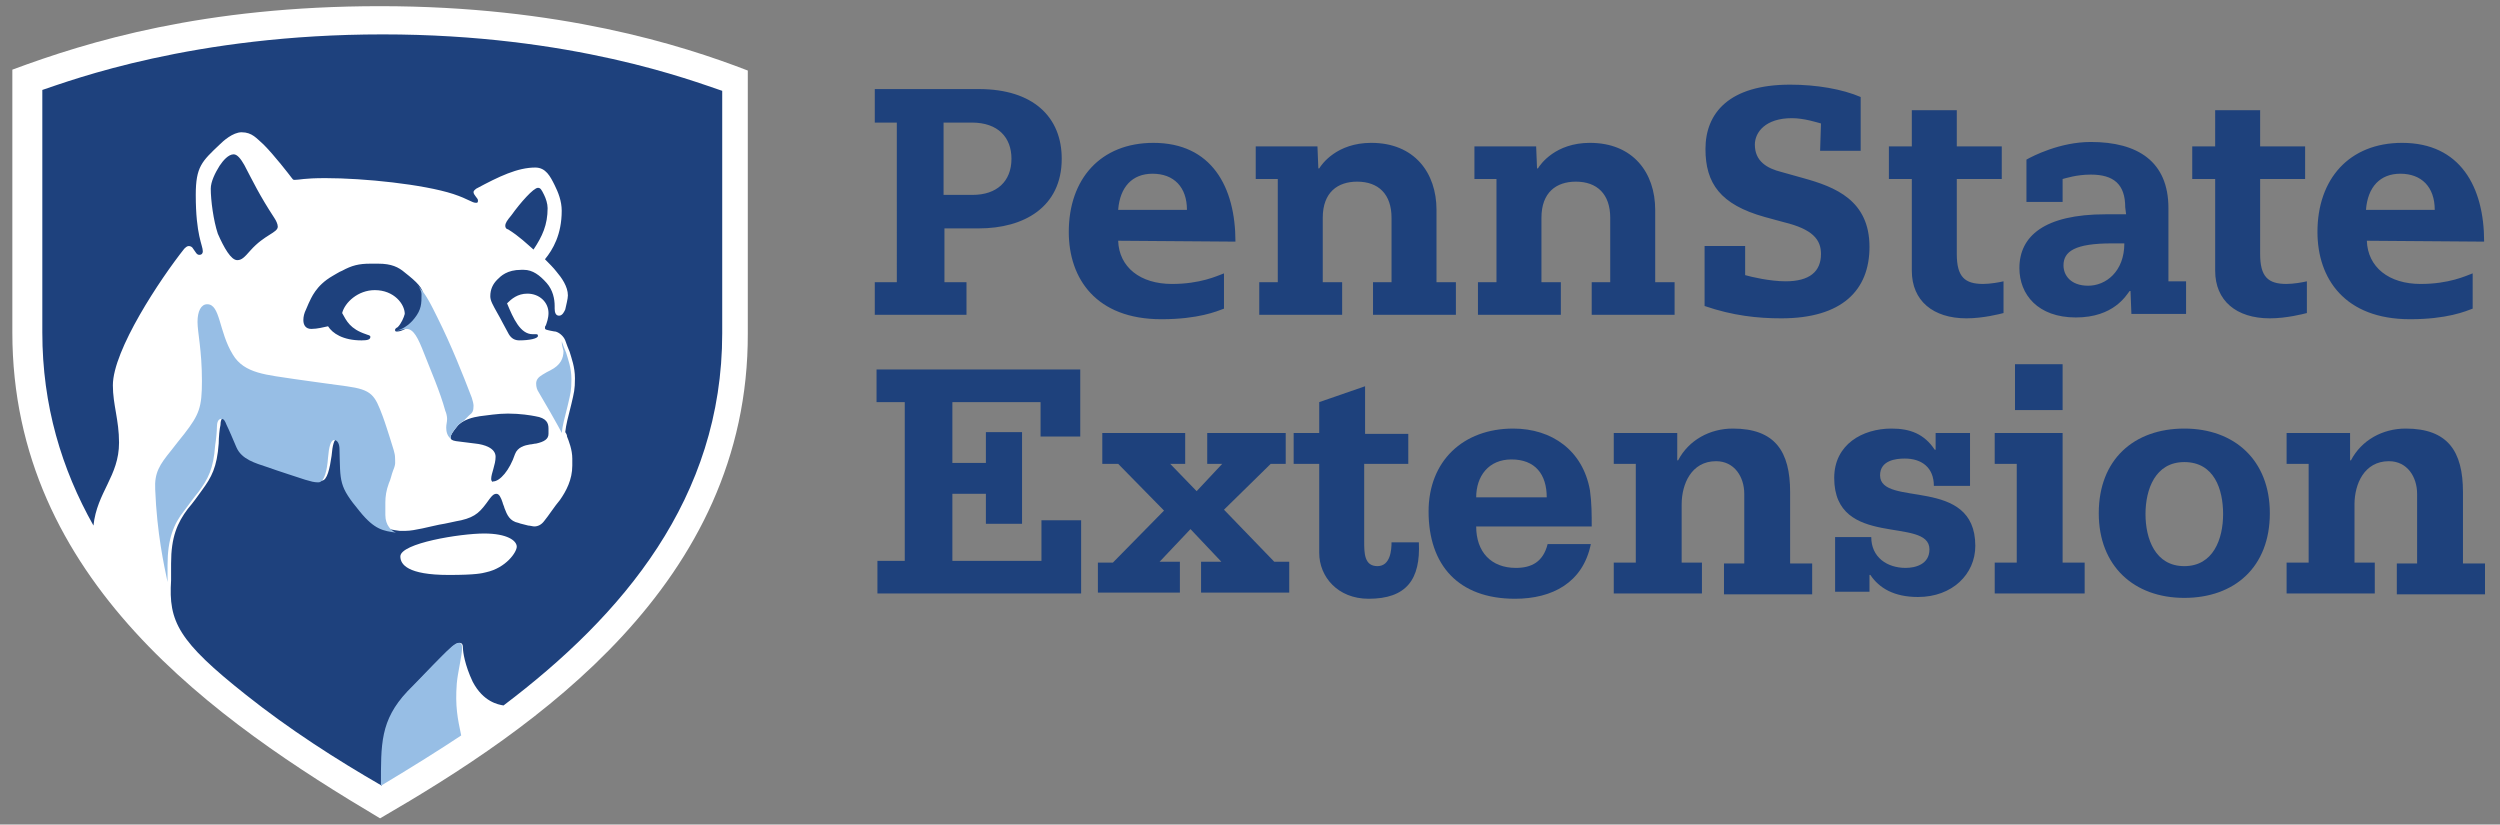 <?xml version="1.0" encoding="utf-8"?>
<!-- Generator: Adobe Illustrator 19.0.0, SVG Export Plug-In . SVG Version: 6.00 Build 0)  -->
<svg version="1.1" id="Layer_1" xmlns="http://www.w3.org/2000/svg" xmlns:xlink="http://www.w3.org/1999/xlink" x="0px" y="0px"
	 viewBox="71 31.4 283.5 93.5" style="enable-background:new 71 31.4 283.5 93.5;" xml:space="preserve">
<rect x="71" y="31.4" width="283.5" height="93.5" fill="#808080" stroke="none"/>
<style type="text/css">
	.st0{fill:#FFFFFF;}
	.st1{fill:#1E417D;}
	.st2{fill:#97BEE5;}
	.st3{fill:#1E417C;}
</style>
<g id="XMLID_47_">
	<g id="XMLID_67_">
		<path id="XMLID_107_" class="st0" d="M114.1,124.2c-18.5-11-41.7-27-41.7-55.1V39.3c8.6-3.2,21.7-7.2,41.7-7.2
			c20.3,0,34.2,4.4,41.7,7.3v29.8C155.9,97.6,131.7,114,114.1,124.2z"/>
	</g>
	<g id="XMLID_52_">
		<path id="XMLID_58_" class="st1" d="M126.7,85.7c0-0.6,0.5-1.6,0.5-2.5c0-1-1.3-1.4-2.3-1.5c-2.1-0.3-2.8-0.2-2.8-0.7
			c0-0.3,0.3-0.7,0.7-1.2c0.6-0.8,1.9-1.1,2.6-1.2c0.9-0.1,2-0.3,3.2-0.3c1.4,0,2.6,0.2,3.1,0.3c1.3,0.2,1.5,0.8,1.5,1.4
			c0,0.1,0,0.4,0,0.6c0,0.6-0.5,0.9-1.4,1.1c-0.2,0-0.5,0.1-0.7,0.1c-0.6,0.1-1.4,0.3-1.7,1.1c-0.6,1.8-1.7,3.1-2.5,3.1
			C126.9,86.1,126.7,86,126.7,85.7z M128.6,57.4c-0.1,0-0.3-0.1-0.3-0.4s0.2-0.6,0.7-1.2c1-1.4,2.5-3.1,3-3.1c0.3,0,0.4,0.2,0.7,0.8
			c0.2,0.4,0.4,1,0.4,1.5c0,1.9-0.6,3.2-1.6,4.7C130.8,59.1,129.9,58.2,128.6,57.4z M97.9,60.9c0.5,0,0.8-0.3,1.5-1.1
			c1.6-1.8,3.1-2,3.1-2.7c0-0.3-0.2-0.7-0.4-1c-1.7-2.6-2.4-4.1-3.4-6c-0.4-0.7-0.8-1.2-1.2-1.2c-0.6,0-1.2,0.7-1.6,1.3
			c-0.5,0.8-1,1.8-1,2.6c0,1.3,0.3,3.6,0.8,5.1C96.4,59.5,97.2,60.9,97.9,60.9z M116.9,67c0-1.1-1.2-2.7-3.4-2.7
			c-1.9,0-3.4,1.4-3.7,2.6c0.5,0.9,0.9,1.8,2.7,2.4c0.2,0.1,0.5,0.1,0.5,0.3c0,0.3-0.3,0.4-1,0.4c-2.1,0-3.3-0.8-3.8-1.6
			c-0.5,0.1-1.2,0.3-1.9,0.3c-0.6,0-0.9-0.4-0.9-1c0-0.4,0.1-0.8,0.3-1.2c0.1-0.2,0.2-0.5,0.3-0.7c0.3-0.6,0.8-2,2.7-3.1
			c0.2-0.1,0.8-0.5,1.1-0.6c1.1-0.6,1.9-0.8,3.2-0.8c0.1,0,0.8,0,0.9,0c1.5,0,2.3,0.4,3,1c1.4,1.1,2.1,1.8,2.1,2.6
			c0,0.9-0.1,1.7-0.8,2.7c-0.7,0.9-1.6,1.4-2.2,1.4c-0.2,0-0.2-0.1-0.2-0.2s0.1-0.2,0.3-0.3C116.5,68.1,116.8,67.4,116.9,67z
			 M126.1,96.3c-0.4,0.1-1.1,0.3-4.2,0.3c-4.7,0-5.5-1.2-5.5-2.1c0-1.5,6.8-2.6,9.5-2.6c2.6,0,3.7,0.8,3.7,1.5
			C129.6,94,128.4,95.8,126.1,96.3z M98.9,110.2c4.9,3.9,10.2,7.3,15.4,10.3l0,0l0,0c0-4.6-0.1-7.4,3-10.7c1.3-1.3,2.6-2.7,3.8-3.9
			c0.9-0.9,1.6-1.6,2-1.6c0.3,0,0.4,0.2,0.4,0.6s0.2,1.9,1.1,3.8c1.2,2.3,2.9,2.6,3.5,2.7c13.5-10.2,24.8-23.5,24.8-42.2
			c0-10.4,0-27.5,0-27.5c-3.3-1.1-17-6.4-38.5-6.4s-35.3,5.2-38.6,6.3c0,0,0,17.2,0,27.5c0,8.3,2.2,15.5,5.8,21.9
			c0.4-3.8,2.9-5.6,2.9-9.4c0-2.6-0.7-4.3-0.7-6.5c0-4,5.4-12.1,8.1-15.5c0.1-0.1,0.3-0.3,0.5-0.3s0.4,0.1,0.5,0.3
			c0.3,0.4,0.4,0.7,0.7,0.7c0.3,0,0.4-0.2,0.4-0.4c0-0.7-0.8-1.8-0.8-6.4c0-3.2,0.7-3.8,2.7-5.7c0.4-0.4,1.5-1.4,2.5-1.4
			c1.2,0,1.7,0.7,2.5,1.4c1.2,1.2,2.9,3.4,3.2,3.8c0.1,0.1,0.1,0.2,0.3,0.2c0.6,0,1-0.2,3.5-0.2c4.4,0,11.1,0.7,14.5,1.8
			c1.8,0.6,2.1,1,2.6,1c0.2,0,0.2-0.1,0.2-0.3c0-0.2-0.5-0.6-0.5-0.9c0-0.2,0.2-0.3,0.3-0.4c2.6-1.4,4.7-2.4,6.7-2.4
			c1.2,0,1.7,1,2.2,2c0.4,0.8,0.8,1.8,0.8,2.9c0,2.7-1,4.4-1.9,5.5c0.4,0.4,1,1,1.3,1.4c0.6,0.7,1.3,1.7,1.3,2.7
			c0,0.4-0.2,1.1-0.3,1.6c-0.1,0.2-0.3,0.7-0.7,0.7s-0.5-0.4-0.5-0.8c0-0.1,0-0.2,0-0.3c0-0.8-0.2-1.8-0.9-2.6
			c-0.8-0.9-1.6-1.5-2.6-1.5c-0.1,0-0.3,0-0.3,0c-1.6,0-2.3,0.7-2.7,1.1c-0.5,0.5-0.8,1.1-0.8,1.9c0,0.5,0.3,1,0.8,1.9
			c0.3,0.5,0.9,1.7,1.3,2.4c0.3,0.5,0.7,0.7,1.2,0.7c1.1,0,2.1-0.2,2.1-0.5c0-0.1,0-0.2-0.2-0.2c-0.1,0-0.2,0-0.4,0
			c-1.4,0-2.2-1.8-2.9-3.5c0.5-0.5,1.2-1.1,2.3-1.1c1.4,0,2.4,1,2.4,2.2c0,0.6-0.2,1.1-0.3,1.4c-0.1,0.1-0.1,0.2-0.1,0.3
			c0,0.2,0.2,0.2,0.6,0.3c0.1,0,0.4,0.1,0.6,0.1c0.4,0.1,0.9,0.5,1.1,1c0.1,0.3,0.4,1.1,0.5,1.3c0.2,0.7,0.6,1.7,0.6,3
			c0,1.3-0.1,1.6-0.4,2.9c-0.4,1.6-0.6,2.3-0.7,3.2c0.2,0.3,0.2,0.4,0.2,0.5c0.2,0.5,0.6,1.5,0.6,2.5c0,0.3,0,0.8,0,0.8
			c0,1.6-0.7,2.9-1.4,3.9c-0.6,0.7-1.3,1.8-1.8,2.4c-0.3,0.4-0.7,0.6-1.1,0.6c-0.2,0-0.5-0.1-0.7-0.1c-0.3-0.1-0.9-0.2-1.1-0.3
			c-1-0.2-1.3-0.9-1.6-1.7c0-0.1-0.2-0.5-0.2-0.6c-0.2-0.6-0.4-1-0.7-1c-0.3,0-0.5,0.2-0.8,0.6c-1,1.4-1.5,2-3.2,2.4
			c-0.6,0.1-1.8,0.4-2.5,0.5c-1,0.2-2.8,0.7-3.8,0.7c-0.2,0-0.4,0-0.7,0c-1.4-0.2-2.4-0.3-4.1-2.4c-2.4-2.8-2.1-3.2-2.3-7.1
			c0-0.4-0.2-1-0.6-1s-0.6,0.8-0.7,2c-0.2,1.4-0.5,2.8-1.1,2.8c-0.5,0-0.8-0.1-1.5-0.3c-0.9-0.3-3-1-4.2-1.4c-1.5-0.5-3-0.9-3.6-2.3
			c-0.3-0.6-0.8-1.8-1.1-2.5c-0.2-0.4-0.3-0.7-0.6-0.7c-0.4,0-0.5,0.5-0.5,0.9c-0.1,0.4-0.2,1.4-0.2,2.1c-0.2,2.7-0.8,3.8-1.9,5.3
			c-0.5,0.7-1,1.4-1.6,2.1c-1.2,1.6-1.9,3.2-1.9,6.2c0,0.2,0,1.3,0,1.9C90.1,101.9,91.2,104.1,98.9,110.2z"/>
		<path id="XMLID_53_" class="st2" d="M134.7,70.1L134.7,70.1c0.1,0.3,0.4,1.1,0.5,1.3c0.2,0.7,0.6,1.7,0.6,3c0,1.3-0.1,1.6-0.4,2.9
			c-0.4,1.6-0.6,2.3-0.7,3.2c-0.1-0.3-2.4-4.3-2.6-4.6c-0.2-0.3-0.3-0.6-0.3-1s0.2-0.7,0.7-1c0.3-0.2,0.7-0.4,0.9-0.5
			c1.2-0.6,1.5-1.4,1.5-2.2C134.8,70.8,134.7,70.5,134.7,70.1z M124.5,76.5c0.1,0.3,0.2,0.7,0.2,0.9c0,0.6-0.1,0.8-0.5,1.1
			c-0.2,0.2-0.4,0.4-0.6,0.6c-0.3,0.2-0.6,0.4-0.8,0.7c-0.4,0.5-0.7,0.9-0.7,1.2c0,0.1,0,0.2,0.1,0.2c-0.5-0.3-0.6-0.9-0.6-1.3
			s0.1-0.6,0.1-1c0-0.3-0.1-0.7-0.2-0.9c-0.6-2.2-1.7-4.7-2.4-6.5c-0.7-1.8-1.2-2.8-2-2.8c-0.4,0-0.8,0.2-1.3,0.2
			c0.6,0,1.6-0.6,2.2-1.4c0.8-1,0.8-1.7,0.8-2.7c0-0.4-0.2-0.8-0.5-1.1c1,1,1.6,2.3,2.3,3.7C122.2,70.6,123.5,73.9,124.5,76.5z
			 M90,97.4c0-0.5,0-1.7,0-1.9c0-3,0.7-4.7,1.9-6.2c0.6-0.8,1.1-1.5,1.6-2.1c1.1-1.5,1.7-2.6,1.9-5.3c0.1-0.6,0.2-1.6,0.2-2.1
			c0-0.4,0.1-0.9,0.5-0.9c0.3,0,0.4,0.2,0.6,0.7c0.3,0.6,0.8,1.8,1.1,2.5c0.6,1.4,2.1,1.8,3.6,2.3c1.1,0.4,3.3,1.1,4.2,1.4
			c0.7,0.2,1,0.3,1.5,0.3c0.7,0,1-1.4,1.1-2.8c0.1-1.2,0.3-2,0.7-2c0.4,0,0.6,0.5,0.6,1c0.1,3.8-0.1,4.2,2.3,7.1
			c1.7,2.1,2.7,2.2,4.1,2.4c-0.5-0.2-1.2-0.8-1.2-2c0-0.2,0-1.2,0-1.4c0-0.7,0.1-1.4,0.4-2.2c0.2-0.4,0.3-1,0.5-1.5
			c0.3-0.7,0.2-0.9,0.2-1.4s-0.2-1-0.6-2.3c-0.2-0.6-0.5-1.6-0.8-2.4c-0.9-2.4-1.2-3-4.1-3.4c-0.9-0.1-5-0.7-5.8-0.8
			c-3.2-0.5-5.8-0.6-7.1-2.8c-1.6-2.6-1.4-5.7-2.9-5.7c-0.7,0-1.1,0.8-1.1,2s0.5,3.2,0.5,6.7c0,3-0.3,3.8-2,6
			c-0.5,0.6-1.1,1.4-1.5,1.9c-1.3,1.6-1.9,2.5-1.8,4.4C88.8,91.9,89.6,95.5,90,97.4z M122.8,108.9c0.1-1.2,0.6-3.2,0.6-4l0,0
			c0-0.4-0.1-0.6-0.4-0.6c-0.4,0-1.1,0.7-2,1.6c-1.2,1.2-2.5,2.6-3.8,3.9c-3.1,3.3-3,6-3,10.7l0,0c3.5-2.1,6.7-4.1,9.1-5.7
			C122.9,112.9,122.6,111.5,122.8,108.9z"/>
	</g>
</g>
<g id="XMLID_1_">
	<path id="XMLID_20_" class="st3" d="M172.6,45.3h-2.4v-3.8H182c6.2,0,9.4,3.2,9.4,7.9c0,5.5-4.3,7.9-9.4,7.9h-3.9v6.1h2.5v3.7
		h-10.4v-3.7h2.5V45.3H172.6z M181.3,53.5c2.7,0,4.4-1.5,4.4-4.1c0-2.4-1.5-4.1-4.5-4.1H178v8.2H181.3z M197.8,58.7
		c0.1,3,2.5,4.9,6.1,4.9c3.2,0,5.1-0.9,5.9-1.2v4c-0.8,0.3-2.9,1.2-7.1,1.2c-7.4,0-10.5-4.6-10.5-9.9c0-6,3.6-10.1,9.6-10.1
		c6.6,0,9.3,5,9.3,11.2L197.8,58.7L197.8,58.7z M205.6,55.2c0-2.6-1.5-4.1-3.9-4.1c-2.3,0-3.7,1.5-3.9,4.1H205.6z M339.4,58.7
		c0.1,3,2.5,4.9,6.1,4.9c3.2,0,5.1-0.9,5.9-1.2v4c-0.8,0.3-2.9,1.2-7.1,1.2c-7.4,0-10.5-4.6-10.5-9.9c0-6,3.6-10.1,9.6-10.1
		c6.6,0,9.3,5,9.3,11.2L339.4,58.7L339.4,58.7z M347.1,55.2c0-2.6-1.5-4.1-3.9-4.1c-2.3,0-3.7,1.5-3.9,4.1H347.1z M215.9,51.7h-2.5
		V48h7l0.1,2.5h0.1c0.3-0.5,2-2.9,5.9-2.9c4.9,0,7.4,3.4,7.4,7.6v8.2h2.2v3.7h-9.4v-3.7h2.1v-7.3c0-2.7-1.5-4.1-3.9-4.1
		c-2.2,0-3.9,1.2-3.9,4.1v7.3h2.2v3.7h-9.4v-3.7h2.1L215.9,51.7L215.9,51.7z M240.7,51.7h-2.5V48h7l0.1,2.5h0.1
		c0.3-0.5,2-2.9,5.9-2.9c4.9,0,7.4,3.4,7.4,7.6v8.2h2.2v3.7h-9.4v-3.7h2.1v-7.3c0-2.7-1.5-4.1-3.9-4.1c-2.2,0-3.9,1.2-3.9,4.1v7.3
		h2.2v3.7h-9.4v-3.7h2.1L240.7,51.7L240.7,51.7z M322.2,43.9h5.1V48h5.1v3.7h-5.1v8.5c0,2.6,0.9,3.4,3,3.4c0.8,0,1.9-0.2,2.3-0.3
		v3.6c-0.4,0.1-2.3,0.6-4.2,0.6c-3.8,0-6.2-2-6.2-5.4V51.7h-2.6V48h2.6L322.2,43.9L322.2,43.9z M287.8,43.9h5.1V48h5.1v3.7h-5.1v8.5
		c0,2.6,0.9,3.4,3,3.4c0.8,0,1.9-0.2,2.3-0.3v3.6c-0.4,0.1-2.3,0.6-4.2,0.6c-3.8,0-6.2-2-6.2-5.4V51.7h-2.6V48h2.6V43.9L287.8,43.9z
		 M312,54.9c0-2.6-1.3-3.7-3.9-3.7c-1.6,0-2.8,0.4-3.2,0.5v2.6h-4.1v-4.8c0.7-0.4,3.8-2,7.3-2c5.3,0,8.8,2.2,8.8,7.5
		c0,3.1,0,8.3,0,8.3h2V67h-6.2l-0.1-2.6h-0.1c-0.4,0.5-1.8,3-6.1,3s-6.4-2.6-6.4-5.6c0-3.6,2.8-6.1,9.8-6.1c0.3,0,2,0,2.3,0
		L312,54.9L312,54.9z M310.5,59c-4.2,0-5.5,0.9-5.5,2.5c0,1.1,0.8,2.3,2.8,2.3s4.1-1.6,4.1-4.8H310.5z M277.5,45.4
		c-0.4-0.1-1.9-0.6-3.3-0.6c-3,0-4.2,1.6-4.2,3c0,1.9,1.4,2.7,3,3.1l2.5,0.7c3.6,1,7.5,2.5,7.5,7.8c0,4.9-3.1,8.1-10,8.1
		c-2.7,0-5.5-0.3-8.7-1.4v-6.8h4.6v3.3c0.7,0.2,2.8,0.7,4.6,0.7c2.7,0,4-1.1,4-3.1c0-1.6-0.9-2.8-4.2-3.6l-2.2-0.6
		c-5-1.4-6.7-3.8-6.7-7.7c0-4.1,2.7-7.3,9.6-7.3c3,0,5.9,0.5,8,1.4v6.1h-4.6L277.5,45.4L277.5,45.4z"/>
</g>
<g>
	<path class="st3" d="M170.4,95h3.2V77h-3.2v-3.7h23.1v7.6h-4.5V77H179v6.9h3.8v-3.5h4.1v10.4h-4.1v-3.4H179V95h10.1v-4.6h4.5v8.3
		h-23.1V95z"/>
	<path class="st3" d="M195.5,95.2h1.7l5.8-5.9l-5.2-5.3H196v-3.5h9.4V84h-1.7l3,3.1l2.9-3.1h-1.7v-3.5h8.9V84h-1.7l-5.3,5.2l5.7,5.9
		h1.7v3.5h-10v-3.5h2.3l-3.5-3.7l-3.5,3.7h2.3v3.5h-9.3V95.2z"/>
	<path class="st3" d="M230.6,84h-4.9v8.8c0,1.3,0,2.8,1.5,2.8c1.5,0,1.6-1.9,1.6-2.7h3.1c0.2,4.2-1.4,6.4-5.7,6.4
		c-3.5,0-5.6-2.5-5.6-5.2V84h-2.9v-3.5h2.9V77l5.2-1.8v5.4h4.9V84z"/>
	<path class="st3" d="M238.4,91.1c0,2.9,1.7,4.7,4.5,4.7c1.8,0,3.1-0.7,3.6-2.7h4.9c-0.9,4.4-4.4,6.2-8.6,6.2
		c-6.4,0-9.8-3.8-9.8-9.9c0-5.7,3.9-9.4,9.6-9.4c4.4,0,7.9,2.5,8.7,7c0.2,1.4,0.2,2.8,0.2,4.1H238.4z M246.4,87.8
		c0-2.6-1.3-4.3-4-4.3c-2.6,0-4,1.9-4,4.3H246.4z"/>
	<path class="st3" d="M254,95.2h2.5V84H254v-3.5h7.2v3.1h0.1c1.2-2.3,3.6-3.6,6.2-3.6c4.8,0,6.5,2.6,6.5,7.2v8.1h2.5v3.5h-10v-3.5
		h2.3v-7.9c0-1.9-1.1-3.7-3.2-3.7c-2.8,0-3.9,2.6-3.9,4.9v6.6h2.3v3.5h-10V95.2z"/>
	<path class="st3" d="M279.1,92.3h4.1c0,2.3,1.8,3.5,3.9,3.5c1.1,0,2.7-0.4,2.7-2.1c0-3.8-10.8,0-10.8-8.1c0-3.8,3.2-5.6,6.5-5.6
		c2.1,0,3.7,0.6,4.9,2.4h0.1v-1.9h3.9v6h-4.1c0-2.1-1.4-3.1-3.3-3.1c-1,0-2.8,0.2-2.8,1.9c0,3.7,10.8,0,10.8,8
		c0,3.2-2.6,5.8-6.5,5.8c-2.7,0-4.4-1-5.4-2.5H283v1.9h-3.9V92.3z"/>
	<path class="st3" d="M297.2,95.2h2.5V84h-2.5v-3.5h7.7v14.7h2.5v3.5h-10.2V95.2z M304.9,77.9h-5.4v-5.2h5.4V77.9z"/>
	<path class="st3" d="M328.4,89.6c0,6.1-4,9.6-9.7,9.6c-5.7,0-9.7-3.6-9.7-9.6c0-6.1,4-9.6,9.7-9.6C324.4,80,328.4,83.6,328.4,89.6z
		 M318.7,95.6c3.3,0,4.4-3.1,4.4-5.9s-1-5.9-4.4-5.9c-3.3,0-4.4,3.1-4.4,5.9S315.4,95.6,318.7,95.6z"/>
	<path class="st3" d="M330.3,95.2h2.5V84h-2.5v-3.5h7.2v3.1h0.1c1.2-2.3,3.6-3.6,6.2-3.6c4.8,0,6.5,2.6,6.5,7.2v8.1h2.5v3.5h-10
		v-3.5h2.3v-7.9c0-1.9-1.1-3.7-3.2-3.7c-2.8,0-3.9,2.6-3.9,4.9v6.6h2.3v3.5h-10V95.2z"/>
</g>
</svg>
